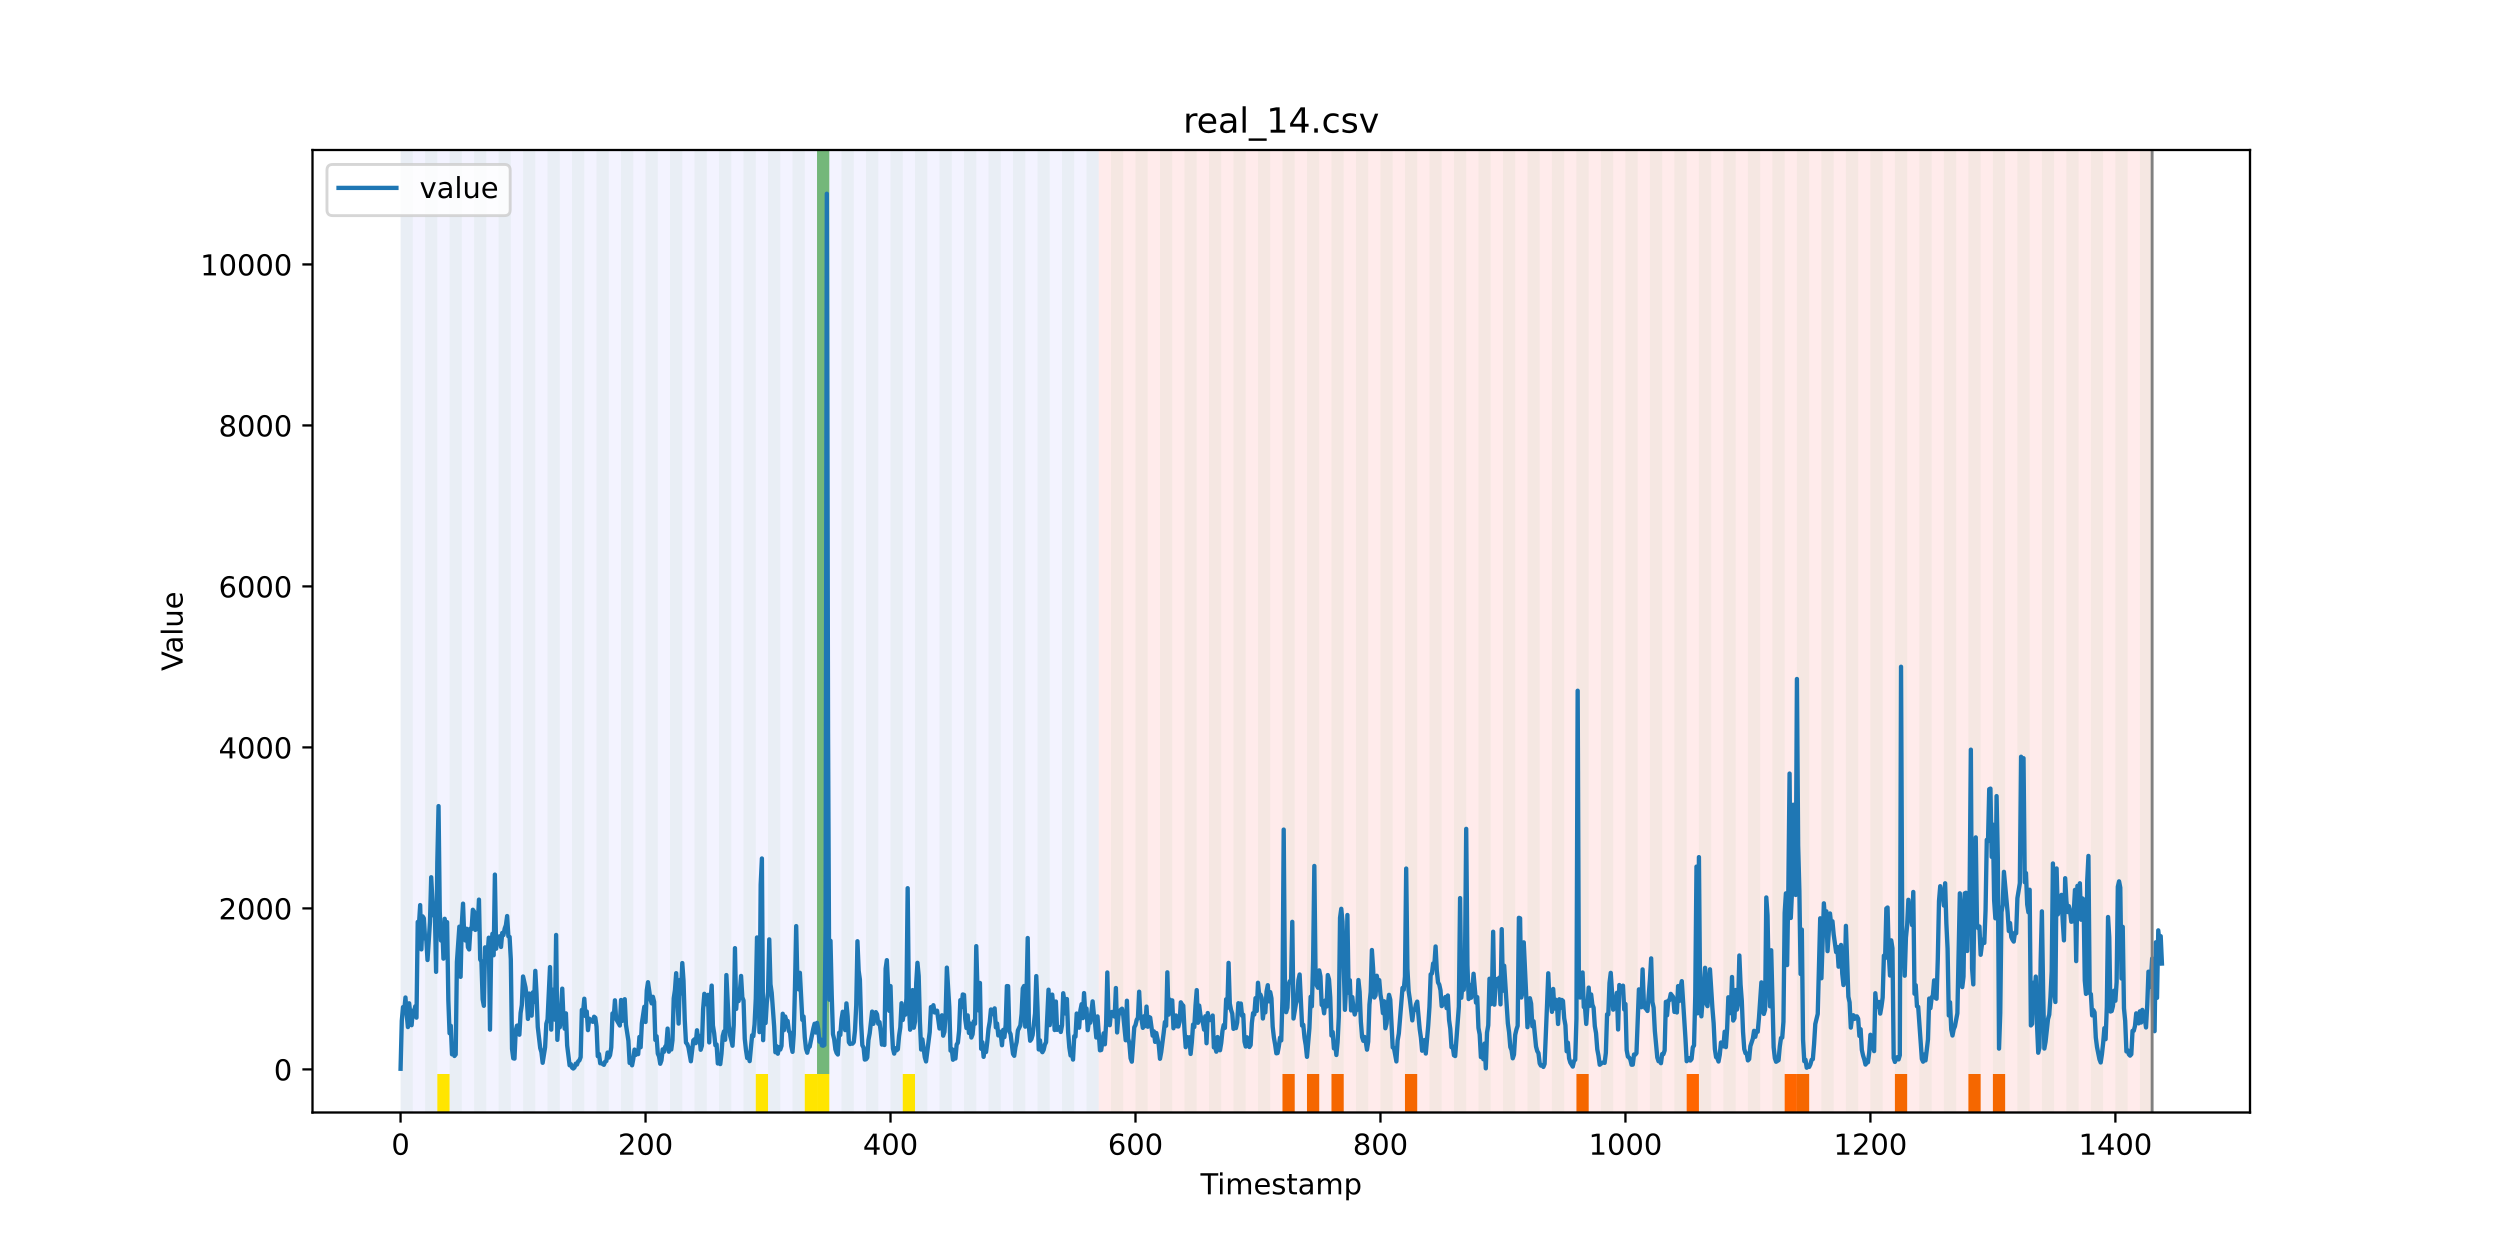 <?xml version="1.0" encoding="utf-8" standalone="no"?>
<!DOCTYPE svg PUBLIC "-//W3C//DTD SVG 1.1//EN"
  "http://www.w3.org/Graphics/SVG/1.1/DTD/svg11.dtd">
<!-- Created with matplotlib (https://matplotlib.org/) -->
<svg height="432pt" version="1.1" viewBox="0 0 864 432" width="864pt" xmlns="http://www.w3.org/2000/svg" xmlns:xlink="http://www.w3.org/1999/xlink">
 <defs>
  <style type="text/css">*{stroke-linecap:butt;stroke-linejoin:round;}</style>
 </defs>
 <g id="figure_1">
  <g id="patch_1">
   <path d="M 0 432 
L 864 432 
L 864 0 
L 0 0 
z
" style="fill:#ffffff;"/>
  </g>
  <g id="axes_1">
   <g id="patch_2">
    <path d="M 108 384.48 
L 777.6 384.48 
L 777.6 51.84 
L 108 51.84 
z
" style="fill:#ffffff;"/>
   </g>
   <g id="patch_3">
    <path clip-path="url(#p6bcf94c0fa)" d="M 138.436 384.48 
L 138.436 51.84 
L 379.726 51.84 
L 379.726 384.48 
z
" style="fill:#0000ff;opacity:0.05;"/>
   </g>
   <g id="patch_4">
    <path clip-path="url(#p6bcf94c0fa)" d="M 379.726 384.48 
L 379.726 51.84 
L 743.777 51.84 
L 743.777 384.48 
z
" style="fill:#ff0000;opacity:0.08;"/>
   </g>
   <g id="patch_5">
    <path clip-path="url(#p6bcf94c0fa)" d="M 138.436 384.48 
L 138.436 51.84 
L 142.67 51.84 
L 142.67 384.48 
z
" style="fill:#008000;opacity:0.04;"/>
   </g>
   <g id="patch_6">
    <path clip-path="url(#p6bcf94c0fa)" d="M 146.903 384.48 
L 146.903 51.84 
L 151.136 51.84 
L 151.136 384.48 
z
" style="fill:#008000;opacity:0.04;"/>
   </g>
   <g id="patch_7">
    <path clip-path="url(#p6bcf94c0fa)" d="M 151.136 384.48 
L 151.136 371.174 
L 155.369 371.174 
L 155.369 384.48 
z
" style="fill:#ffe500;"/>
   </g>
   <g id="patch_8">
    <path clip-path="url(#p6bcf94c0fa)" d="M 155.369 384.48 
L 155.369 51.84 
L 159.602 51.84 
L 159.602 384.48 
z
" style="fill:#008000;opacity:0.04;"/>
   </g>
   <g id="patch_9">
    <path clip-path="url(#p6bcf94c0fa)" d="M 163.835 384.48 
L 163.835 51.84 
L 168.068 51.84 
L 168.068 384.48 
z
" style="fill:#008000;opacity:0.04;"/>
   </g>
   <g id="patch_10">
    <path clip-path="url(#p6bcf94c0fa)" d="M 172.302 384.48 
L 172.302 51.84 
L 176.535 51.84 
L 176.535 384.48 
z
" style="fill:#008000;opacity:0.04;"/>
   </g>
   <g id="patch_11">
    <path clip-path="url(#p6bcf94c0fa)" d="M 180.768 384.48 
L 180.768 51.84 
L 185.001 51.84 
L 185.001 384.48 
z
" style="fill:#008000;opacity:0.04;"/>
   </g>
   <g id="patch_12">
    <path clip-path="url(#p6bcf94c0fa)" d="M 189.234 384.48 
L 189.234 51.84 
L 193.467 51.84 
L 193.467 384.48 
z
" style="fill:#008000;opacity:0.04;"/>
   </g>
   <g id="patch_13">
    <path clip-path="url(#p6bcf94c0fa)" d="M 197.7 384.48 
L 197.7 51.84 
L 201.934 51.84 
L 201.934 384.48 
z
" style="fill:#008000;opacity:0.04;"/>
   </g>
   <g id="patch_14">
    <path clip-path="url(#p6bcf94c0fa)" d="M 443.223 384.48 
L 443.223 371.174 
L 447.456 371.174 
L 447.456 384.48 
z
" style="fill:#ff6600;"/>
   </g>
   <g id="patch_15">
    <path clip-path="url(#p6bcf94c0fa)" d="M 206.167 384.48 
L 206.167 51.84 
L 210.4 51.84 
L 210.4 384.48 
z
" style="fill:#008000;opacity:0.04;"/>
   </g>
   <g id="patch_16">
    <path clip-path="url(#p6bcf94c0fa)" d="M 451.69 384.48 
L 451.69 371.174 
L 455.923 371.174 
L 455.923 384.48 
z
" style="fill:#ff6600;"/>
   </g>
   <g id="patch_17">
    <path clip-path="url(#p6bcf94c0fa)" d="M 214.633 384.48 
L 214.633 51.84 
L 218.866 51.84 
L 218.866 384.48 
z
" style="fill:#008000;opacity:0.04;"/>
   </g>
   <g id="patch_18">
    <path clip-path="url(#p6bcf94c0fa)" d="M 460.156 384.48 
L 460.156 371.174 
L 464.389 371.174 
L 464.389 384.48 
z
" style="fill:#ff6600;"/>
   </g>
   <g id="patch_19">
    <path clip-path="url(#p6bcf94c0fa)" d="M 223.099 384.48 
L 223.099 51.84 
L 227.333 51.84 
L 227.333 384.48 
z
" style="fill:#008000;opacity:0.04;"/>
   </g>
   <g id="patch_20">
    <path clip-path="url(#p6bcf94c0fa)" d="M 231.566 384.48 
L 231.566 51.84 
L 235.799 51.84 
L 235.799 384.48 
z
" style="fill:#008000;opacity:0.04;"/>
   </g>
   <g id="patch_21">
    <path clip-path="url(#p6bcf94c0fa)" d="M 240.032 384.48 
L 240.032 51.84 
L 244.265 51.84 
L 244.265 384.48 
z
" style="fill:#008000;opacity:0.04;"/>
   </g>
   <g id="patch_22">
    <path clip-path="url(#p6bcf94c0fa)" d="M 485.555 384.48 
L 485.555 371.174 
L 489.788 371.174 
L 489.788 384.48 
z
" style="fill:#ff6600;"/>
   </g>
   <g id="patch_23">
    <path clip-path="url(#p6bcf94c0fa)" d="M 248.498 384.48 
L 248.498 51.84 
L 252.731 51.84 
L 252.731 384.48 
z
" style="fill:#008000;opacity:0.04;"/>
   </g>
   <g id="patch_24">
    <path clip-path="url(#p6bcf94c0fa)" d="M 256.965 384.48 
L 256.965 51.84 
L 261.198 51.84 
L 261.198 384.48 
z
" style="fill:#008000;opacity:0.04;"/>
   </g>
   <g id="patch_25">
    <path clip-path="url(#p6bcf94c0fa)" d="M 261.198 384.48 
L 261.198 371.174 
L 265.431 371.174 
L 265.431 384.48 
z
" style="fill:#ffe500;"/>
   </g>
   <g id="patch_26">
    <path clip-path="url(#p6bcf94c0fa)" d="M 265.431 384.48 
L 265.431 51.84 
L 269.664 51.84 
L 269.664 384.48 
z
" style="fill:#008000;opacity:0.04;"/>
   </g>
   <g id="patch_27">
    <path clip-path="url(#p6bcf94c0fa)" d="M 273.897 384.48 
L 273.897 51.84 
L 278.13 51.84 
L 278.13 384.48 
z
" style="fill:#008000;opacity:0.04;"/>
   </g>
   <g id="patch_28">
    <path clip-path="url(#p6bcf94c0fa)" d="M 278.13 384.48 
L 278.13 371.174 
L 282.364 371.174 
L 282.364 384.48 
z
" style="fill:#ffe500;"/>
   </g>
   <g id="patch_29">
    <path clip-path="url(#p6bcf94c0fa)" d="M 282.364 384.48 
L 282.364 51.84 
L 286.597 51.84 
L 286.597 384.48 
z
" style="fill:#008000;opacity:0.04;"/>
   </g>
   <g id="patch_30">
    <path clip-path="url(#p6bcf94c0fa)" d="M 282.364 371.174 
L 282.364 51.84 
L 286.597 51.84 
L 286.597 371.174 
z
" style="fill:#008000;opacity:0.5;"/>
   </g>
   <g id="patch_31">
    <path clip-path="url(#p6bcf94c0fa)" d="M 282.364 384.48 
L 282.364 371.174 
L 286.597 371.174 
L 286.597 384.48 
z
" style="fill:#ffe500;"/>
   </g>
   <g id="patch_32">
    <path clip-path="url(#p6bcf94c0fa)" d="M 290.83 384.48 
L 290.83 51.84 
L 295.063 51.84 
L 295.063 384.48 
z
" style="fill:#008000;opacity:0.04;"/>
   </g>
   <g id="patch_33">
    <path clip-path="url(#p6bcf94c0fa)" d="M 299.296 384.48 
L 299.296 51.84 
L 303.529 51.84 
L 303.529 384.48 
z
" style="fill:#008000;opacity:0.04;"/>
   </g>
   <g id="patch_34">
    <path clip-path="url(#p6bcf94c0fa)" d="M 544.819 384.48 
L 544.819 371.174 
L 549.052 371.174 
L 549.052 384.48 
z
" style="fill:#ff6600;"/>
   </g>
   <g id="patch_35">
    <path clip-path="url(#p6bcf94c0fa)" d="M 307.762 384.48 
L 307.762 51.84 
L 311.996 51.84 
L 311.996 384.48 
z
" style="fill:#008000;opacity:0.04;"/>
   </g>
   <g id="patch_36">
    <path clip-path="url(#p6bcf94c0fa)" d="M 311.996 384.48 
L 311.996 371.174 
L 316.229 371.174 
L 316.229 384.48 
z
" style="fill:#ffe500;"/>
   </g>
   <g id="patch_37">
    <path clip-path="url(#p6bcf94c0fa)" d="M 316.229 384.48 
L 316.229 51.84 
L 320.462 51.84 
L 320.462 384.48 
z
" style="fill:#008000;opacity:0.04;"/>
   </g>
   <g id="patch_38">
    <path clip-path="url(#p6bcf94c0fa)" d="M 324.695 384.48 
L 324.695 51.84 
L 328.928 51.84 
L 328.928 384.48 
z
" style="fill:#008000;opacity:0.04;"/>
   </g>
   <g id="patch_39">
    <path clip-path="url(#p6bcf94c0fa)" d="M 333.161 384.48 
L 333.161 51.84 
L 337.395 51.84 
L 337.395 384.48 
z
" style="fill:#008000;opacity:0.04;"/>
   </g>
   <g id="patch_40">
    <path clip-path="url(#p6bcf94c0fa)" d="M 341.628 384.48 
L 341.628 51.84 
L 345.861 51.84 
L 345.861 384.48 
z
" style="fill:#008000;opacity:0.04;"/>
   </g>
   <g id="patch_41">
    <path clip-path="url(#p6bcf94c0fa)" d="M 582.917 384.48 
L 582.917 371.174 
L 587.15 371.174 
L 587.15 384.48 
z
" style="fill:#ff6600;"/>
   </g>
   <g id="patch_42">
    <path clip-path="url(#p6bcf94c0fa)" d="M 350.094 384.48 
L 350.094 51.84 
L 354.327 51.84 
L 354.327 384.48 
z
" style="fill:#008000;opacity:0.04;"/>
   </g>
   <g id="patch_43">
    <path clip-path="url(#p6bcf94c0fa)" d="M 358.56 384.48 
L 358.56 51.84 
L 362.793 51.84 
L 362.793 384.48 
z
" style="fill:#008000;opacity:0.04;"/>
   </g>
   <g id="patch_44">
    <path clip-path="url(#p6bcf94c0fa)" d="M 367.027 384.48 
L 367.027 51.84 
L 371.26 51.84 
L 371.26 384.48 
z
" style="fill:#008000;opacity:0.04;"/>
   </g>
   <g id="patch_45">
    <path clip-path="url(#p6bcf94c0fa)" d="M 375.493 384.48 
L 375.493 51.84 
L 379.726 51.84 
L 379.726 384.48 
z
" style="fill:#008000;opacity:0.04;"/>
   </g>
   <g id="patch_46">
    <path clip-path="url(#p6bcf94c0fa)" d="M 616.783 384.48 
L 616.783 371.174 
L 621.016 371.174 
L 621.016 384.48 
z
" style="fill:#ff6600;"/>
   </g>
   <g id="patch_47">
    <path clip-path="url(#p6bcf94c0fa)" d="M 621.016 384.48 
L 621.016 371.174 
L 625.249 371.174 
L 625.249 384.48 
z
" style="fill:#ff6600;"/>
   </g>
   <g id="patch_48">
    <path clip-path="url(#p6bcf94c0fa)" d="M 383.959 384.48 
L 383.959 51.84 
L 388.192 51.84 
L 388.192 384.48 
z
" style="fill:#008000;opacity:0.04;"/>
   </g>
   <g id="patch_49">
    <path clip-path="url(#p6bcf94c0fa)" d="M 392.425 384.48 
L 392.425 51.84 
L 396.659 51.84 
L 396.659 384.48 
z
" style="fill:#008000;opacity:0.04;"/>
   </g>
   <g id="patch_50">
    <path clip-path="url(#p6bcf94c0fa)" d="M 400.892 384.48 
L 400.892 51.84 
L 405.125 51.84 
L 405.125 384.48 
z
" style="fill:#008000;opacity:0.04;"/>
   </g>
   <g id="patch_51">
    <path clip-path="url(#p6bcf94c0fa)" d="M 409.358 384.48 
L 409.358 51.84 
L 413.591 51.84 
L 413.591 384.48 
z
" style="fill:#008000;opacity:0.04;"/>
   </g>
   <g id="patch_52">
    <path clip-path="url(#p6bcf94c0fa)" d="M 654.881 384.48 
L 654.881 371.174 
L 659.114 371.174 
L 659.114 384.48 
z
" style="fill:#ff6600;"/>
   </g>
   <g id="patch_53">
    <path clip-path="url(#p6bcf94c0fa)" d="M 417.824 384.48 
L 417.824 51.84 
L 422.058 51.84 
L 422.058 384.48 
z
" style="fill:#008000;opacity:0.04;"/>
   </g>
   <g id="patch_54">
    <path clip-path="url(#p6bcf94c0fa)" d="M 426.291 384.48 
L 426.291 51.84 
L 430.524 51.84 
L 430.524 384.48 
z
" style="fill:#008000;opacity:0.04;"/>
   </g>
   <g id="patch_55">
    <path clip-path="url(#p6bcf94c0fa)" d="M 434.757 384.48 
L 434.757 51.84 
L 438.99 51.84 
L 438.99 384.48 
z
" style="fill:#008000;opacity:0.04;"/>
   </g>
   <g id="patch_56">
    <path clip-path="url(#p6bcf94c0fa)" d="M 680.28 384.48 
L 680.28 371.174 
L 684.513 371.174 
L 684.513 384.48 
z
" style="fill:#ff6600;"/>
   </g>
   <g id="patch_57">
    <path clip-path="url(#p6bcf94c0fa)" d="M 443.223 384.48 
L 443.223 51.84 
L 447.456 51.84 
L 447.456 384.48 
z
" style="fill:#008000;opacity:0.04;"/>
   </g>
   <g id="patch_58">
    <path clip-path="url(#p6bcf94c0fa)" d="M 688.746 384.48 
L 688.746 371.174 
L 692.979 371.174 
L 692.979 384.48 
z
" style="fill:#ff6600;"/>
   </g>
   <g id="patch_59">
    <path clip-path="url(#p6bcf94c0fa)" d="M 451.69 384.48 
L 451.69 51.84 
L 455.923 51.84 
L 455.923 384.48 
z
" style="fill:#008000;opacity:0.04;"/>
   </g>
   <g id="patch_60">
    <path clip-path="url(#p6bcf94c0fa)" d="M 460.156 384.48 
L 460.156 51.84 
L 464.389 51.84 
L 464.389 384.48 
z
" style="fill:#008000;opacity:0.04;"/>
   </g>
   <g id="patch_61">
    <path clip-path="url(#p6bcf94c0fa)" d="M 468.622 384.48 
L 468.622 51.84 
L 472.855 51.84 
L 472.855 384.48 
z
" style="fill:#008000;opacity:0.04;"/>
   </g>
   <g id="patch_62">
    <path clip-path="url(#p6bcf94c0fa)" d="M 477.089 384.48 
L 477.089 51.84 
L 481.322 51.84 
L 481.322 384.48 
z
" style="fill:#008000;opacity:0.04;"/>
   </g>
   <g id="patch_63">
    <path clip-path="url(#p6bcf94c0fa)" d="M 485.555 384.48 
L 485.555 51.84 
L 489.788 51.84 
L 489.788 384.48 
z
" style="fill:#008000;opacity:0.04;"/>
   </g>
   <g id="patch_64">
    <path clip-path="url(#p6bcf94c0fa)" d="M 494.021 384.48 
L 494.021 51.84 
L 498.254 51.84 
L 498.254 384.48 
z
" style="fill:#008000;opacity:0.04;"/>
   </g>
   <g id="patch_65">
    <path clip-path="url(#p6bcf94c0fa)" d="M 502.487 384.48 
L 502.487 51.84 
L 506.721 51.84 
L 506.721 384.48 
z
" style="fill:#008000;opacity:0.04;"/>
   </g>
   <g id="patch_66">
    <path clip-path="url(#p6bcf94c0fa)" d="M 510.954 384.48 
L 510.954 51.84 
L 515.187 51.84 
L 515.187 384.48 
z
" style="fill:#008000;opacity:0.04;"/>
   </g>
   <g id="patch_67">
    <path clip-path="url(#p6bcf94c0fa)" d="M 519.42 384.48 
L 519.42 51.84 
L 523.653 51.84 
L 523.653 384.48 
z
" style="fill:#008000;opacity:0.04;"/>
   </g>
   <g id="patch_68">
    <path clip-path="url(#p6bcf94c0fa)" d="M 527.886 384.48 
L 527.886 51.84 
L 532.12 51.84 
L 532.12 384.48 
z
" style="fill:#008000;opacity:0.04;"/>
   </g>
   <g id="patch_69">
    <path clip-path="url(#p6bcf94c0fa)" d="M 536.353 384.48 
L 536.353 51.84 
L 540.586 51.84 
L 540.586 384.48 
z
" style="fill:#008000;opacity:0.04;"/>
   </g>
   <g id="patch_70">
    <path clip-path="url(#p6bcf94c0fa)" d="M 544.819 384.48 
L 544.819 51.84 
L 549.052 51.84 
L 549.052 384.48 
z
" style="fill:#008000;opacity:0.04;"/>
   </g>
   <g id="patch_71">
    <path clip-path="url(#p6bcf94c0fa)" d="M 553.285 384.48 
L 553.285 51.84 
L 557.518 51.84 
L 557.518 384.48 
z
" style="fill:#008000;opacity:0.04;"/>
   </g>
   <g id="patch_72">
    <path clip-path="url(#p6bcf94c0fa)" d="M 561.752 384.48 
L 561.752 51.84 
L 565.985 51.84 
L 565.985 384.48 
z
" style="fill:#008000;opacity:0.04;"/>
   </g>
   <g id="patch_73">
    <path clip-path="url(#p6bcf94c0fa)" d="M 570.218 384.48 
L 570.218 51.84 
L 574.451 51.84 
L 574.451 384.48 
z
" style="fill:#008000;opacity:0.04;"/>
   </g>
   <g id="patch_74">
    <path clip-path="url(#p6bcf94c0fa)" d="M 578.684 384.48 
L 578.684 51.84 
L 582.917 51.84 
L 582.917 384.48 
z
" style="fill:#008000;opacity:0.04;"/>
   </g>
   <g id="patch_75">
    <path clip-path="url(#p6bcf94c0fa)" d="M 587.15 384.48 
L 587.15 51.84 
L 591.384 51.84 
L 591.384 384.48 
z
" style="fill:#008000;opacity:0.04;"/>
   </g>
   <g id="patch_76">
    <path clip-path="url(#p6bcf94c0fa)" d="M 595.617 384.48 
L 595.617 51.84 
L 599.85 51.84 
L 599.85 384.48 
z
" style="fill:#008000;opacity:0.04;"/>
   </g>
   <g id="patch_77">
    <path clip-path="url(#p6bcf94c0fa)" d="M 604.083 384.48 
L 604.083 51.84 
L 608.316 51.84 
L 608.316 384.48 
z
" style="fill:#008000;opacity:0.04;"/>
   </g>
   <g id="patch_78">
    <path clip-path="url(#p6bcf94c0fa)" d="M 612.549 384.48 
L 612.549 51.84 
L 616.783 51.84 
L 616.783 384.48 
z
" style="fill:#008000;opacity:0.04;"/>
   </g>
   <g id="patch_79">
    <path clip-path="url(#p6bcf94c0fa)" d="M 621.016 384.48 
L 621.016 51.84 
L 625.249 51.84 
L 625.249 384.48 
z
" style="fill:#008000;opacity:0.04;"/>
   </g>
   <g id="patch_80">
    <path clip-path="url(#p6bcf94c0fa)" d="M 629.482 384.48 
L 629.482 51.84 
L 633.715 51.84 
L 633.715 384.48 
z
" style="fill:#008000;opacity:0.04;"/>
   </g>
   <g id="patch_81">
    <path clip-path="url(#p6bcf94c0fa)" d="M 637.948 384.48 
L 637.948 51.84 
L 642.181 51.84 
L 642.181 384.48 
z
" style="fill:#008000;opacity:0.04;"/>
   </g>
   <g id="patch_82">
    <path clip-path="url(#p6bcf94c0fa)" d="M 646.415 384.48 
L 646.415 51.84 
L 650.648 51.84 
L 650.648 384.48 
z
" style="fill:#008000;opacity:0.04;"/>
   </g>
   <g id="patch_83">
    <path clip-path="url(#p6bcf94c0fa)" d="M 654.881 384.48 
L 654.881 51.84 
L 659.114 51.84 
L 659.114 384.48 
z
" style="fill:#008000;opacity:0.04;"/>
   </g>
   <g id="patch_84">
    <path clip-path="url(#p6bcf94c0fa)" d="M 663.347 384.48 
L 663.347 51.84 
L 667.58 51.84 
L 667.58 384.48 
z
" style="fill:#008000;opacity:0.04;"/>
   </g>
   <g id="patch_85">
    <path clip-path="url(#p6bcf94c0fa)" d="M 671.814 384.48 
L 671.814 51.84 
L 676.047 51.84 
L 676.047 384.48 
z
" style="fill:#008000;opacity:0.04;"/>
   </g>
   <g id="patch_86">
    <path clip-path="url(#p6bcf94c0fa)" d="M 680.28 384.48 
L 680.28 51.84 
L 684.513 51.84 
L 684.513 384.48 
z
" style="fill:#008000;opacity:0.04;"/>
   </g>
   <g id="patch_87">
    <path clip-path="url(#p6bcf94c0fa)" d="M 688.746 384.48 
L 688.746 51.84 
L 692.979 51.84 
L 692.979 384.48 
z
" style="fill:#008000;opacity:0.04;"/>
   </g>
   <g id="patch_88">
    <path clip-path="url(#p6bcf94c0fa)" d="M 697.212 384.48 
L 697.212 51.84 
L 701.446 51.84 
L 701.446 384.48 
z
" style="fill:#008000;opacity:0.04;"/>
   </g>
   <g id="patch_89">
    <path clip-path="url(#p6bcf94c0fa)" d="M 705.679 384.48 
L 705.679 51.84 
L 709.912 51.84 
L 709.912 384.48 
z
" style="fill:#008000;opacity:0.04;"/>
   </g>
   <g id="patch_90">
    <path clip-path="url(#p6bcf94c0fa)" d="M 714.145 384.48 
L 714.145 51.84 
L 718.378 51.84 
L 718.378 384.48 
z
" style="fill:#008000;opacity:0.04;"/>
   </g>
   <g id="patch_91">
    <path clip-path="url(#p6bcf94c0fa)" d="M 722.611 384.48 
L 722.611 51.84 
L 726.845 51.84 
L 726.845 384.48 
z
" style="fill:#008000;opacity:0.04;"/>
   </g>
   <g id="patch_92">
    <path clip-path="url(#p6bcf94c0fa)" d="M 731.078 384.48 
L 731.078 51.84 
L 735.311 51.84 
L 735.311 384.48 
z
" style="fill:#008000;opacity:0.04;"/>
   </g>
   <g id="patch_93">
    <path clip-path="url(#p6bcf94c0fa)" d="M 739.544 384.48 
L 739.544 51.84 
L 743.777 51.84 
L 743.777 384.48 
z
" style="fill:#008000;opacity:0.04;"/>
   </g>
   <g id="matplotlib.axis_1">
    <g id="xtick_1">
     <g id="line2d_1">
      <defs>
       <path d="M 0 0 
L 0 3.5 
" id="mc51f8d147b" style="stroke:#000000;stroke-width:0.8;"/>
      </defs>
      <g>
       <use style="stroke:#000000;stroke-width:0.8;" x="138.436" xlink:href="#mc51f8d147b" y="384.48"/>
      </g>
     </g>
     <g id="text_1">
      <!-- 0 -->
      <g transform="translate(135.255 399.078)scale(0.1 -0.1)">
       <defs>
        <path d="M 31.781 66.406 
Q 24.172 66.406 20.328 58.906 
Q 16.5 51.422 16.5 36.375 
Q 16.5 21.391 20.328 13.891 
Q 24.172 6.391 31.781 6.391 
Q 39.453 6.391 43.281 13.891 
Q 47.125 21.391 47.125 36.375 
Q 47.125 51.422 43.281 58.906 
Q 39.453 66.406 31.781 66.406 
z
M 31.781 74.219 
Q 44.047 74.219 50.516 64.516 
Q 56.984 54.828 56.984 36.375 
Q 56.984 17.969 50.516 8.266 
Q 44.047 -1.422 31.781 -1.422 
Q 19.531 -1.422 13.062 8.266 
Q 6.594 17.969 6.594 36.375 
Q 6.594 54.828 13.062 64.516 
Q 19.531 74.219 31.781 74.219 
z
" id="DejaVuSans-48"/>
       </defs>
       <use xlink:href="#DejaVuSans-48"/>
      </g>
     </g>
    </g>
    <g id="xtick_2">
     <g id="line2d_2">
      <g>
       <use style="stroke:#000000;stroke-width:0.8;" x="223.099" xlink:href="#mc51f8d147b" y="384.48"/>
      </g>
     </g>
     <g id="text_2">
      <!-- 200 -->
      <g transform="translate(213.556 399.078)scale(0.1 -0.1)">
       <defs>
        <path d="M 19.188 8.297 
L 53.609 8.297 
L 53.609 0 
L 7.328 0 
L 7.328 8.297 
Q 12.938 14.109 22.625 23.891 
Q 32.328 33.688 34.812 36.531 
Q 39.547 41.844 41.422 45.531 
Q 43.312 49.219 43.312 52.781 
Q 43.312 58.594 39.234 62.25 
Q 35.156 65.922 28.609 65.922 
Q 23.969 65.922 18.812 64.312 
Q 13.672 62.703 7.812 59.422 
L 7.812 69.391 
Q 13.766 71.781 18.938 73 
Q 24.125 74.219 28.422 74.219 
Q 39.75 74.219 46.484 68.547 
Q 53.219 62.891 53.219 53.422 
Q 53.219 48.922 51.531 44.891 
Q 49.859 40.875 45.406 35.406 
Q 44.188 33.984 37.641 27.219 
Q 31.109 20.453 19.188 8.297 
z
" id="DejaVuSans-50"/>
       </defs>
       <use xlink:href="#DejaVuSans-50"/>
       <use x="63.623" xlink:href="#DejaVuSans-48"/>
       <use x="127.246" xlink:href="#DejaVuSans-48"/>
      </g>
     </g>
    </g>
    <g id="xtick_3">
     <g id="line2d_3">
      <g>
       <use style="stroke:#000000;stroke-width:0.8;" x="307.762" xlink:href="#mc51f8d147b" y="384.48"/>
      </g>
     </g>
     <g id="text_3">
      <!-- 400 -->
      <g transform="translate(298.219 399.078)scale(0.1 -0.1)">
       <defs>
        <path d="M 37.797 64.312 
L 12.891 25.391 
L 37.797 25.391 
z
M 35.203 72.906 
L 47.609 72.906 
L 47.609 25.391 
L 58.016 25.391 
L 58.016 17.188 
L 47.609 17.188 
L 47.609 0 
L 37.797 0 
L 37.797 17.188 
L 4.891 17.188 
L 4.891 26.703 
z
" id="DejaVuSans-52"/>
       </defs>
       <use xlink:href="#DejaVuSans-52"/>
       <use x="63.623" xlink:href="#DejaVuSans-48"/>
       <use x="127.246" xlink:href="#DejaVuSans-48"/>
      </g>
     </g>
    </g>
    <g id="xtick_4">
     <g id="line2d_4">
      <g>
       <use style="stroke:#000000;stroke-width:0.8;" x="392.425" xlink:href="#mc51f8d147b" y="384.48"/>
      </g>
     </g>
     <g id="text_4">
      <!-- 600 -->
      <g transform="translate(382.882 399.078)scale(0.1 -0.1)">
       <defs>
        <path d="M 33.016 40.375 
Q 26.375 40.375 22.484 35.828 
Q 18.609 31.297 18.609 23.391 
Q 18.609 15.531 22.484 10.953 
Q 26.375 6.391 33.016 6.391 
Q 39.656 6.391 43.531 10.953 
Q 47.406 15.531 47.406 23.391 
Q 47.406 31.297 43.531 35.828 
Q 39.656 40.375 33.016 40.375 
z
M 52.594 71.297 
L 52.594 62.312 
Q 48.875 64.062 45.094 64.984 
Q 41.312 65.922 37.594 65.922 
Q 27.828 65.922 22.672 59.328 
Q 17.531 52.734 16.797 39.406 
Q 19.672 43.656 24.016 45.922 
Q 28.375 48.188 33.594 48.188 
Q 44.578 48.188 50.953 41.516 
Q 57.328 34.859 57.328 23.391 
Q 57.328 12.156 50.688 5.359 
Q 44.047 -1.422 33.016 -1.422 
Q 20.359 -1.422 13.672 8.266 
Q 6.984 17.969 6.984 36.375 
Q 6.984 53.656 15.188 63.938 
Q 23.391 74.219 37.203 74.219 
Q 40.922 74.219 44.703 73.484 
Q 48.484 72.75 52.594 71.297 
z
" id="DejaVuSans-54"/>
       </defs>
       <use xlink:href="#DejaVuSans-54"/>
       <use x="63.623" xlink:href="#DejaVuSans-48"/>
       <use x="127.246" xlink:href="#DejaVuSans-48"/>
      </g>
     </g>
    </g>
    <g id="xtick_5">
     <g id="line2d_5">
      <g>
       <use style="stroke:#000000;stroke-width:0.8;" x="477.089" xlink:href="#mc51f8d147b" y="384.48"/>
      </g>
     </g>
     <g id="text_5">
      <!-- 800 -->
      <g transform="translate(467.545 399.078)scale(0.1 -0.1)">
       <defs>
        <path d="M 31.781 34.625 
Q 24.75 34.625 20.719 30.859 
Q 16.703 27.094 16.703 20.516 
Q 16.703 13.922 20.719 10.156 
Q 24.75 6.391 31.781 6.391 
Q 38.812 6.391 42.859 10.172 
Q 46.922 13.969 46.922 20.516 
Q 46.922 27.094 42.891 30.859 
Q 38.875 34.625 31.781 34.625 
z
M 21.922 38.812 
Q 15.578 40.375 12.031 44.719 
Q 8.5 49.078 8.5 55.328 
Q 8.5 64.062 14.719 69.141 
Q 20.953 74.219 31.781 74.219 
Q 42.672 74.219 48.875 69.141 
Q 55.078 64.062 55.078 55.328 
Q 55.078 49.078 51.531 44.719 
Q 48 40.375 41.703 38.812 
Q 48.828 37.156 52.797 32.312 
Q 56.781 27.484 56.781 20.516 
Q 56.781 9.906 50.312 4.234 
Q 43.844 -1.422 31.781 -1.422 
Q 19.734 -1.422 13.25 4.234 
Q 6.781 9.906 6.781 20.516 
Q 6.781 27.484 10.781 32.312 
Q 14.797 37.156 21.922 38.812 
z
M 18.312 54.391 
Q 18.312 48.734 21.844 45.562 
Q 25.391 42.391 31.781 42.391 
Q 38.141 42.391 41.719 45.562 
Q 45.312 48.734 45.312 54.391 
Q 45.312 60.062 41.719 63.234 
Q 38.141 66.406 31.781 66.406 
Q 25.391 66.406 21.844 63.234 
Q 18.312 60.062 18.312 54.391 
z
" id="DejaVuSans-56"/>
       </defs>
       <use xlink:href="#DejaVuSans-56"/>
       <use x="63.623" xlink:href="#DejaVuSans-48"/>
       <use x="127.246" xlink:href="#DejaVuSans-48"/>
      </g>
     </g>
    </g>
    <g id="xtick_6">
     <g id="line2d_6">
      <g>
       <use style="stroke:#000000;stroke-width:0.8;" x="561.752" xlink:href="#mc51f8d147b" y="384.48"/>
      </g>
     </g>
     <g id="text_6">
      <!-- 1000 -->
      <g transform="translate(549.027 399.078)scale(0.1 -0.1)">
       <defs>
        <path d="M 12.406 8.297 
L 28.516 8.297 
L 28.516 63.922 
L 10.984 60.406 
L 10.984 69.391 
L 28.422 72.906 
L 38.281 72.906 
L 38.281 8.297 
L 54.391 8.297 
L 54.391 0 
L 12.406 0 
z
" id="DejaVuSans-49"/>
       </defs>
       <use xlink:href="#DejaVuSans-49"/>
       <use x="63.623" xlink:href="#DejaVuSans-48"/>
       <use x="127.246" xlink:href="#DejaVuSans-48"/>
       <use x="190.869" xlink:href="#DejaVuSans-48"/>
      </g>
     </g>
    </g>
    <g id="xtick_7">
     <g id="line2d_7">
      <g>
       <use style="stroke:#000000;stroke-width:0.8;" x="646.415" xlink:href="#mc51f8d147b" y="384.48"/>
      </g>
     </g>
     <g id="text_7">
      <!-- 1200 -->
      <g transform="translate(633.69 399.078)scale(0.1 -0.1)">
       <use xlink:href="#DejaVuSans-49"/>
       <use x="63.623" xlink:href="#DejaVuSans-50"/>
       <use x="127.246" xlink:href="#DejaVuSans-48"/>
       <use x="190.869" xlink:href="#DejaVuSans-48"/>
      </g>
     </g>
    </g>
    <g id="xtick_8">
     <g id="line2d_8">
      <g>
       <use style="stroke:#000000;stroke-width:0.8;" x="731.078" xlink:href="#mc51f8d147b" y="384.48"/>
      </g>
     </g>
     <g id="text_8">
      <!-- 1400 -->
      <g transform="translate(718.353 399.078)scale(0.1 -0.1)">
       <use xlink:href="#DejaVuSans-49"/>
       <use x="63.623" xlink:href="#DejaVuSans-52"/>
       <use x="127.246" xlink:href="#DejaVuSans-48"/>
       <use x="190.869" xlink:href="#DejaVuSans-48"/>
      </g>
     </g>
    </g>
    <g id="text_9">
     <!-- Timestamp -->
     <g transform="translate(414.893 412.757)scale(0.1 -0.1)">
      <defs>
       <path d="M -0.297 72.906 
L 61.375 72.906 
L 61.375 64.594 
L 35.5 64.594 
L 35.5 0 
L 25.594 0 
L 25.594 64.594 
L -0.297 64.594 
z
" id="DejaVuSans-84"/>
       <path d="M 9.422 54.688 
L 18.406 54.688 
L 18.406 0 
L 9.422 0 
z
M 9.422 75.984 
L 18.406 75.984 
L 18.406 64.594 
L 9.422 64.594 
z
" id="DejaVuSans-105"/>
       <path d="M 52 44.188 
Q 55.375 50.25 60.062 53.125 
Q 64.75 56 71.094 56 
Q 79.641 56 84.281 50.016 
Q 88.922 44.047 88.922 33.016 
L 88.922 0 
L 79.891 0 
L 79.891 32.719 
Q 79.891 40.578 77.094 44.375 
Q 74.312 48.188 68.609 48.188 
Q 61.625 48.188 57.562 43.547 
Q 53.516 38.922 53.516 30.906 
L 53.516 0 
L 44.484 0 
L 44.484 32.719 
Q 44.484 40.625 41.703 44.406 
Q 38.922 48.188 33.109 48.188 
Q 26.219 48.188 22.156 43.531 
Q 18.109 38.875 18.109 30.906 
L 18.109 0 
L 9.078 0 
L 9.078 54.688 
L 18.109 54.688 
L 18.109 46.188 
Q 21.188 51.219 25.484 53.609 
Q 29.781 56 35.688 56 
Q 41.656 56 45.828 52.969 
Q 50 49.953 52 44.188 
z
" id="DejaVuSans-109"/>
       <path d="M 56.203 29.594 
L 56.203 25.203 
L 14.891 25.203 
Q 15.484 15.922 20.484 11.062 
Q 25.484 6.203 34.422 6.203 
Q 39.594 6.203 44.453 7.469 
Q 49.312 8.734 54.109 11.281 
L 54.109 2.781 
Q 49.266 0.734 44.188 -0.344 
Q 39.109 -1.422 33.891 -1.422 
Q 20.797 -1.422 13.156 6.188 
Q 5.516 13.812 5.516 26.812 
Q 5.516 40.234 12.766 48.109 
Q 20.016 56 32.328 56 
Q 43.359 56 49.781 48.891 
Q 56.203 41.797 56.203 29.594 
z
M 47.219 32.234 
Q 47.125 39.594 43.094 43.984 
Q 39.062 48.391 32.422 48.391 
Q 24.906 48.391 20.391 44.141 
Q 15.875 39.891 15.188 32.172 
z
" id="DejaVuSans-101"/>
       <path d="M 44.281 53.078 
L 44.281 44.578 
Q 40.484 46.531 36.375 47.5 
Q 32.281 48.484 27.875 48.484 
Q 21.188 48.484 17.844 46.438 
Q 14.5 44.391 14.5 40.281 
Q 14.5 37.156 16.891 35.375 
Q 19.281 33.594 26.516 31.984 
L 29.594 31.297 
Q 39.156 29.25 43.188 25.516 
Q 47.219 21.781 47.219 15.094 
Q 47.219 7.469 41.188 3.016 
Q 35.156 -1.422 24.609 -1.422 
Q 20.219 -1.422 15.453 -0.562 
Q 10.688 0.297 5.422 2 
L 5.422 11.281 
Q 10.406 8.688 15.234 7.391 
Q 20.062 6.109 24.812 6.109 
Q 31.156 6.109 34.562 8.281 
Q 37.984 10.453 37.984 14.406 
Q 37.984 18.062 35.516 20.016 
Q 33.062 21.969 24.703 23.781 
L 21.578 24.516 
Q 13.234 26.266 9.516 29.906 
Q 5.812 33.547 5.812 39.891 
Q 5.812 47.609 11.281 51.797 
Q 16.75 56 26.812 56 
Q 31.781 56 36.172 55.266 
Q 40.578 54.547 44.281 53.078 
z
" id="DejaVuSans-115"/>
       <path d="M 18.312 70.219 
L 18.312 54.688 
L 36.812 54.688 
L 36.812 47.703 
L 18.312 47.703 
L 18.312 18.016 
Q 18.312 11.328 20.141 9.422 
Q 21.969 7.516 27.594 7.516 
L 36.812 7.516 
L 36.812 0 
L 27.594 0 
Q 17.188 0 13.234 3.875 
Q 9.281 7.766 9.281 18.016 
L 9.281 47.703 
L 2.688 47.703 
L 2.688 54.688 
L 9.281 54.688 
L 9.281 70.219 
z
" id="DejaVuSans-116"/>
       <path d="M 34.281 27.484 
Q 23.391 27.484 19.188 25 
Q 14.984 22.516 14.984 16.5 
Q 14.984 11.719 18.141 8.906 
Q 21.297 6.109 26.703 6.109 
Q 34.188 6.109 38.703 11.406 
Q 43.219 16.703 43.219 25.484 
L 43.219 27.484 
z
M 52.203 31.203 
L 52.203 0 
L 43.219 0 
L 43.219 8.297 
Q 40.141 3.328 35.547 0.953 
Q 30.953 -1.422 24.312 -1.422 
Q 15.922 -1.422 10.953 3.297 
Q 6 8.016 6 15.922 
Q 6 25.141 12.172 29.828 
Q 18.359 34.516 30.609 34.516 
L 43.219 34.516 
L 43.219 35.406 
Q 43.219 41.609 39.141 45 
Q 35.062 48.391 27.688 48.391 
Q 23 48.391 18.547 47.266 
Q 14.109 46.141 10.016 43.891 
L 10.016 52.203 
Q 14.938 54.109 19.578 55.047 
Q 24.219 56 28.609 56 
Q 40.484 56 46.344 49.844 
Q 52.203 43.703 52.203 31.203 
z
" id="DejaVuSans-97"/>
       <path d="M 18.109 8.203 
L 18.109 -20.797 
L 9.078 -20.797 
L 9.078 54.688 
L 18.109 54.688 
L 18.109 46.391 
Q 20.953 51.266 25.266 53.625 
Q 29.594 56 35.594 56 
Q 45.562 56 51.781 48.094 
Q 58.016 40.188 58.016 27.297 
Q 58.016 14.406 51.781 6.484 
Q 45.562 -1.422 35.594 -1.422 
Q 29.594 -1.422 25.266 0.953 
Q 20.953 3.328 18.109 8.203 
z
M 48.688 27.297 
Q 48.688 37.203 44.609 42.844 
Q 40.531 48.484 33.406 48.484 
Q 26.266 48.484 22.188 42.844 
Q 18.109 37.203 18.109 27.297 
Q 18.109 17.391 22.188 11.75 
Q 26.266 6.109 33.406 6.109 
Q 40.531 6.109 44.609 11.75 
Q 48.688 17.391 48.688 27.297 
z
" id="DejaVuSans-112"/>
      </defs>
      <use xlink:href="#DejaVuSans-84"/>
      <use x="57.959" xlink:href="#DejaVuSans-105"/>
      <use x="85.742" xlink:href="#DejaVuSans-109"/>
      <use x="183.154" xlink:href="#DejaVuSans-101"/>
      <use x="244.678" xlink:href="#DejaVuSans-115"/>
      <use x="296.777" xlink:href="#DejaVuSans-116"/>
      <use x="335.986" xlink:href="#DejaVuSans-97"/>
      <use x="397.266" xlink:href="#DejaVuSans-109"/>
      <use x="494.678" xlink:href="#DejaVuSans-112"/>
     </g>
    </g>
   </g>
   <g id="matplotlib.axis_2">
    <g id="ytick_1">
     <g id="line2d_9">
      <defs>
       <path d="M 0 0 
L -3.5 0 
" id="m6e7869cb39" style="stroke:#000000;stroke-width:0.8;"/>
      </defs>
      <g>
       <use style="stroke:#000000;stroke-width:0.8;" x="108" xlink:href="#m6e7869cb39" y="369.583"/>
      </g>
     </g>
     <g id="text_10">
      <!-- 0 -->
      <g transform="translate(94.638 373.382)scale(0.1 -0.1)">
       <use xlink:href="#DejaVuSans-48"/>
      </g>
     </g>
    </g>
    <g id="ytick_2">
     <g id="line2d_10">
      <g>
       <use style="stroke:#000000;stroke-width:0.8;" x="108" xlink:href="#m6e7869cb39" y="313.943"/>
      </g>
     </g>
     <g id="text_11">
      <!-- 2000 -->
      <g transform="translate(75.55 317.742)scale(0.1 -0.1)">
       <use xlink:href="#DejaVuSans-50"/>
       <use x="63.623" xlink:href="#DejaVuSans-48"/>
       <use x="127.246" xlink:href="#DejaVuSans-48"/>
       <use x="190.869" xlink:href="#DejaVuSans-48"/>
      </g>
     </g>
    </g>
    <g id="ytick_3">
     <g id="line2d_11">
      <g>
       <use style="stroke:#000000;stroke-width:0.8;" x="108" xlink:href="#m6e7869cb39" y="258.304"/>
      </g>
     </g>
     <g id="text_12">
      <!-- 4000 -->
      <g transform="translate(75.55 262.103)scale(0.1 -0.1)">
       <use xlink:href="#DejaVuSans-52"/>
       <use x="63.623" xlink:href="#DejaVuSans-48"/>
       <use x="127.246" xlink:href="#DejaVuSans-48"/>
       <use x="190.869" xlink:href="#DejaVuSans-48"/>
      </g>
     </g>
    </g>
    <g id="ytick_4">
     <g id="line2d_12">
      <g>
       <use style="stroke:#000000;stroke-width:0.8;" x="108" xlink:href="#m6e7869cb39" y="202.664"/>
      </g>
     </g>
     <g id="text_13">
      <!-- 6000 -->
      <g transform="translate(75.55 206.464)scale(0.1 -0.1)">
       <use xlink:href="#DejaVuSans-54"/>
       <use x="63.623" xlink:href="#DejaVuSans-48"/>
       <use x="127.246" xlink:href="#DejaVuSans-48"/>
       <use x="190.869" xlink:href="#DejaVuSans-48"/>
      </g>
     </g>
    </g>
    <g id="ytick_5">
     <g id="line2d_13">
      <g>
       <use style="stroke:#000000;stroke-width:0.8;" x="108" xlink:href="#m6e7869cb39" y="147.025"/>
      </g>
     </g>
     <g id="text_14">
      <!-- 8000 -->
      <g transform="translate(75.55 150.824)scale(0.1 -0.1)">
       <use xlink:href="#DejaVuSans-56"/>
       <use x="63.623" xlink:href="#DejaVuSans-48"/>
       <use x="127.246" xlink:href="#DejaVuSans-48"/>
       <use x="190.869" xlink:href="#DejaVuSans-48"/>
      </g>
     </g>
    </g>
    <g id="ytick_6">
     <g id="line2d_14">
      <g>
       <use style="stroke:#000000;stroke-width:0.8;" x="108" xlink:href="#m6e7869cb39" y="91.386"/>
      </g>
     </g>
     <g id="text_15">
      <!-- 10000 -->
      <g transform="translate(69.188 95.185)scale(0.1 -0.1)">
       <use xlink:href="#DejaVuSans-49"/>
       <use x="63.623" xlink:href="#DejaVuSans-48"/>
       <use x="127.246" xlink:href="#DejaVuSans-48"/>
       <use x="190.869" xlink:href="#DejaVuSans-48"/>
       <use x="254.492" xlink:href="#DejaVuSans-48"/>
      </g>
     </g>
    </g>
    <g id="text_16">
     <!-- Value -->
     <g transform="translate(63.108 231.891)rotate(-90)scale(0.1 -0.1)">
      <defs>
       <path d="M 28.609 0 
L 0.781 72.906 
L 11.078 72.906 
L 34.188 11.531 
L 57.328 72.906 
L 67.578 72.906 
L 39.797 0 
z
" id="DejaVuSans-86"/>
       <path d="M 9.422 75.984 
L 18.406 75.984 
L 18.406 0 
L 9.422 0 
z
" id="DejaVuSans-108"/>
       <path d="M 8.5 21.578 
L 8.5 54.688 
L 17.484 54.688 
L 17.484 21.922 
Q 17.484 14.156 20.5 10.266 
Q 23.531 6.391 29.594 6.391 
Q 36.859 6.391 41.078 11.031 
Q 45.312 15.672 45.312 23.688 
L 45.312 54.688 
L 54.297 54.688 
L 54.297 0 
L 45.312 0 
L 45.312 8.406 
Q 42.047 3.422 37.719 1 
Q 33.406 -1.422 27.688 -1.422 
Q 18.266 -1.422 13.375 4.438 
Q 8.5 10.297 8.5 21.578 
z
M 31.109 56 
z
" id="DejaVuSans-117"/>
      </defs>
      <use xlink:href="#DejaVuSans-86"/>
      <use x="60.658" xlink:href="#DejaVuSans-97"/>
      <use x="121.938" xlink:href="#DejaVuSans-108"/>
      <use x="149.721" xlink:href="#DejaVuSans-117"/>
      <use x="213.1" xlink:href="#DejaVuSans-101"/>
     </g>
    </g>
   </g>
   <g id="line2d_15">
    <path clip-path="url(#p6bcf94c0fa)" d="M 138.436 369.36 
L 138.86 352.779 
L 139.283 348.05 
L 139.706 349.33 
L 140.13 344.74 
L 140.553 350.637 
L 140.976 354.949 
L 141.4 346.743 
L 142.246 354.31 
L 142.67 349.302 
L 143.093 349.691 
L 143.516 347.772 
L 143.939 351.694 
L 144.363 318.617 
L 144.786 319.73 
L 145.209 312.803 
L 145.633 328.103 
L 146.056 316.697 
L 146.479 317.337 
L 146.903 324.376 
L 147.326 324.598 
L 147.749 331.776 
L 148.596 318.589 
L 149.019 303.177 
L 149.443 311.161 
L 149.866 316.419 
L 150.289 315.112 
L 150.713 335.865 
L 151.136 297.891 
L 151.559 278.584 
L 151.982 315.056 
L 152.406 325.043 
L 152.829 319.785 
L 153.252 331.303 
L 153.676 317.532 
L 154.099 319.897 
L 154.522 318.7 
L 154.946 345.741 
L 155.369 357.092 
L 155.792 354.504 
L 156.216 364.38 
L 156.639 363.518 
L 157.062 364.937 
L 157.486 364.408 
L 157.909 332.443 
L 158.755 320.258 
L 159.179 337.59 
L 159.602 319.285 
L 160.025 312.302 
L 160.449 324.07 
L 160.872 325.043 
L 161.295 320.982 
L 161.719 327.38 
L 162.142 328.131 
L 162.565 320.926 
L 162.989 321.093 
L 163.412 314.416 
L 163.835 315.028 
L 164.259 321.371 
L 164.682 321.065 
L 165.105 319.841 
L 165.529 310.911 
L 165.952 331.609 
L 166.375 332.276 
L 166.798 345.352 
L 167.222 347.605 
L 167.645 327.408 
L 168.068 330.357 
L 168.492 329.995 
L 168.915 324.07 
L 169.338 355.84 
L 169.762 327.241 
L 170.185 322.706 
L 170.608 330.134 
L 171.032 302.259 
L 171.455 327.881 
L 171.878 323.652 
L 172.302 325.043 
L 172.725 323.569 
L 173.148 327.269 
L 173.572 322.428 
L 173.995 323.151 
L 174.418 320.926 
L 174.841 319.757 
L 175.265 316.586 
L 175.688 323.597 
L 176.111 323.791 
L 176.535 331.553 
L 176.958 362.516 
L 177.381 365.743 
L 177.805 365.855 
L 178.228 356.201 
L 178.651 354.476 
L 179.075 354.393 
L 179.498 357.592 
L 179.921 350.081 
L 180.345 347.355 
L 180.768 337.479 
L 181.615 341.262 
L 182.038 344.823 
L 182.461 352.14 
L 182.884 343.376 
L 183.731 350.999 
L 184.154 342.959 
L 184.578 346.297 
L 185.001 335.531 
L 185.424 343.46 
L 185.848 354.922 
L 186.694 362.21 
L 187.118 363.629 
L 187.541 367.301 
L 188.388 361.932 
L 188.811 353.781 
L 189.234 352.362 
L 190.081 334.224 
L 190.504 355.84 
L 190.927 342.013 
L 191.351 348.885 
L 191.774 352.39 
L 192.197 323.124 
L 192.621 359.373 
L 193.044 352.223 
L 193.467 355.033 
L 194.314 341.679 
L 194.737 352.195 
L 195.161 355.534 
L 195.584 350.22 
L 196.007 361.292 
L 196.854 368.164 
L 197.277 367.774 
L 197.7 368.971 
L 198.124 369.277 
L 198.547 368.915 
L 198.97 367.607 
L 199.394 367.913 
L 199.817 366.801 
L 200.24 366.495 
L 200.664 365.354 
L 201.087 349.024 
L 201.51 349.831 
L 201.934 345.157 
L 202.357 351.166 
L 202.78 349.58 
L 203.204 356.007 
L 203.627 352.056 
L 204.05 352.39 
L 204.474 352.946 
L 204.897 353.141 
L 205.32 351.388 
L 205.743 351.75 
L 206.167 354.81 
L 206.59 365.02 
L 207.013 364.269 
L 207.437 367.468 
L 207.86 367.44 
L 208.707 367.997 
L 209.13 366.94 
L 209.553 366.689 
L 209.977 363.768 
L 210.4 365.493 
L 210.823 364.686 
L 211.247 361.988 
L 211.67 350.248 
L 212.093 351.861 
L 212.517 345.713 
L 212.94 352.14 
L 214.21 354.421 
L 214.633 345.602 
L 215.056 352.807 
L 215.48 346.131 
L 215.903 345.324 
L 216.326 354.143 
L 217.173 359.679 
L 217.596 367.357 
L 218.02 366.328 
L 218.443 368.164 
L 218.866 365.966 
L 219.29 362.739 
L 219.713 364.575 
L 220.136 363.713 
L 220.56 364.297 
L 220.983 358.371 
L 221.406 361.932 
L 221.829 353.642 
L 222.676 347.939 
L 223.099 353.197 
L 223.523 342.291 
L 223.946 339.454 
L 224.793 345.352 
L 225.216 346.77 
L 225.639 344.489 
L 226.063 346.242 
L 226.486 359.401 
L 226.909 358.121 
L 227.333 364.13 
L 227.756 365.076 
L 228.179 367.635 
L 228.603 366.467 
L 229.026 362.655 
L 229.449 363.518 
L 229.872 361.793 
L 230.296 361.125 
L 230.719 355.478 
L 231.142 363.462 
L 231.566 360.931 
L 231.989 362.711 
L 232.412 359.484 
L 232.836 345.046 
L 233.259 342.208 
L 233.682 336.338 
L 234.529 353.753 
L 234.952 338.675 
L 235.376 343.376 
L 235.799 332.833 
L 236.222 338.953 
L 236.645 352.39 
L 237.069 360.319 
L 237.492 360.792 
L 237.915 361.932 
L 238.762 366.773 
L 239.609 359.567 
L 240.032 359.178 
L 240.455 360.513 
L 240.879 356.062 
L 241.302 359.512 
L 241.725 358.01 
L 242.149 362.795 
L 242.572 361.404 
L 242.995 348.801 
L 243.419 343.46 
L 243.842 346.242 
L 244.265 347.132 
L 244.688 343.822 
L 245.112 360.263 
L 245.535 346.103 
L 245.958 340.622 
L 246.382 354.421 
L 246.805 357.036 
L 247.228 361.237 
L 247.652 360.958 
L 248.075 367.524 
L 248.498 366.411 
L 248.922 367.746 
L 249.345 364.186 
L 249.768 358.065 
L 250.192 356.452 
L 250.615 359.345 
L 251.038 336.978 
L 251.885 354.532 
L 252.308 357.843 
L 252.731 359.401 
L 253.155 361.404 
L 253.578 354.254 
L 254.001 327.686 
L 254.425 348.69 
L 254.848 342.486 
L 255.271 345.964 
L 255.695 342.625 
L 256.118 337.284 
L 256.541 344.656 
L 256.965 345.769 
L 257.388 359.011 
L 257.811 362.878 
L 258.235 365.66 
L 258.658 364.853 
L 259.081 366.717 
L 259.928 357.787 
L 260.351 358.093 
L 260.774 354.031 
L 261.198 345.157 
L 261.621 323.986 
L 262.044 332.777 
L 262.468 356.702 
L 262.891 305.709 
L 263.314 296.695 
L 263.738 359.484 
L 264.161 346.437 
L 264.584 353.558 
L 265.008 346.464 
L 265.431 342.876 
L 265.854 324.654 
L 266.278 340.177 
L 266.701 343.126 
L 267.548 354.81 
L 267.971 363.657 
L 268.394 361.543 
L 268.817 364.158 
L 269.241 361.904 
L 269.664 362.711 
L 270.087 361.459 
L 270.511 350.359 
L 270.934 356.034 
L 271.357 351.305 
L 271.781 352.807 
L 272.204 352.835 
L 272.627 356.313 
L 273.051 356.897 
L 273.474 361.57 
L 273.897 363.518 
L 274.321 357.481 
L 274.744 341.234 
L 275.167 320.064 
L 275.59 340.288 
L 276.014 341.93 
L 276.437 336.199 
L 277.284 352.473 
L 277.707 351.305 
L 278.13 358.51 
L 278.554 362.461 
L 278.977 363.824 
L 279.4 362.016 
L 279.824 361.737 
L 281.094 355.422 
L 281.517 353.809 
L 281.94 356.841 
L 282.364 353.503 
L 282.787 355.645 
L 283.21 360.013 
L 283.633 359.234 
L 284.057 361.292 
L 284.48 361.404 
L 284.903 361.153 
L 285.327 320.258 
L 285.75 66.96 
L 286.173 252.462 
L 286.597 345.491 
L 287.02 325.127 
L 287.443 343.849 
L 287.867 357.398 
L 288.29 359.15 
L 288.713 362.655 
L 289.137 363.907 
L 289.56 364.436 
L 289.983 356.925 
L 290.407 357.676 
L 290.83 352.334 
L 291.253 349.664 
L 291.676 351.305 
L 292.1 356.007 
L 292.523 346.77 
L 292.946 351.277 
L 293.37 360.18 
L 293.793 360.819 
L 294.216 360.625 
L 294.64 360.68 
L 295.063 360.152 
L 295.486 356.118 
L 295.91 347.438 
L 296.333 325.294 
L 296.756 335.503 
L 297.18 338.536 
L 297.603 353.531 
L 298.026 361.264 
L 298.45 362.043 
L 298.873 366.189 
L 299.296 366.077 
L 299.719 365.521 
L 300.143 359.428 
L 300.566 357.119 
L 301.413 349.608 
L 301.836 353.837 
L 302.683 349.803 
L 303.106 350.554 
L 303.529 353.809 
L 303.953 353.252 
L 304.376 356.591 
L 304.799 361.014 
L 305.223 356.591 
L 305.646 361.153 
L 306.069 334.78 
L 306.493 331.831 
L 307.339 349.358 
L 307.762 340.789 
L 308.186 354.699 
L 308.609 362.405 
L 309.032 364.13 
L 309.456 362.266 
L 309.879 362.989 
L 310.302 362.6 
L 310.726 357.954 
L 311.149 355.061 
L 311.572 346.715 
L 311.996 352.501 
L 312.419 349.831 
L 312.842 350.693 
L 313.266 345.046 
L 313.689 306.96 
L 314.112 347.188 
L 314.535 355.867 
L 314.959 354.643 
L 315.382 342.18 
L 315.805 355.172 
L 316.229 353.058 
L 316.652 339.649 
L 317.075 332.749 
L 317.499 337.312 
L 317.922 353.169 
L 318.345 362.711 
L 318.769 359.206 
L 319.615 365.41 
L 320.039 366.828 
L 321.309 356.674 
L 321.732 348.05 
L 322.155 349.469 
L 322.578 347.41 
L 323.002 349.914 
L 323.425 349.886 
L 323.848 349.302 
L 324.695 355.45 
L 325.118 352.251 
L 325.542 350.888 
L 325.965 357.926 
L 326.388 356.619 
L 326.812 350.47 
L 327.235 334.418 
L 328.082 348.134 
L 328.505 363.101 
L 328.928 362.516 
L 329.352 366.244 
L 329.775 362.906 
L 330.198 365.827 
L 330.621 360.986 
L 331.045 360.374 
L 331.468 356.257 
L 331.891 345.658 
L 332.315 348.078 
L 332.738 343.682 
L 333.161 343.822 
L 333.585 352.167 
L 334.008 355.283 
L 334.431 350.916 
L 334.855 356.98 
L 335.278 353.725 
L 335.701 358.566 
L 336.125 357.453 
L 336.548 352.946 
L 336.971 353.809 
L 337.395 326.991 
L 337.818 342.236 
L 338.241 349.219 
L 338.664 339.704 
L 339.088 362.461 
L 339.511 360.207 
L 339.934 365.243 
L 340.358 362.294 
L 340.781 363.574 
L 341.204 360.096 
L 341.628 355.534 
L 342.051 353.113 
L 342.474 348.885 
L 342.898 350.526 
L 343.321 350.025 
L 343.744 348.495 
L 344.168 355.061 
L 344.591 353.725 
L 345.014 357.843 
L 345.438 356.507 
L 345.861 357.37 
L 346.284 361.237 
L 346.707 355.923 
L 347.131 358.427 
L 347.554 354.226 
L 347.977 340.789 
L 348.401 340.817 
L 348.824 356.479 
L 349.247 357.37 
L 350.094 364.241 
L 350.517 364.881 
L 350.941 361.849 
L 351.364 360.096 
L 351.787 356.118 
L 352.634 354.393 
L 353.057 350.443 
L 353.48 341.596 
L 353.904 340.761 
L 354.327 354.81 
L 354.75 344.016 
L 355.174 324.181 
L 355.597 355.005 
L 356.02 359.679 
L 356.444 359.122 
L 356.867 357.704 
L 357.714 350.248 
L 358.137 337.34 
L 358.56 348.189 
L 358.984 362.683 
L 359.407 359.54 
L 359.83 362.989 
L 360.254 363.629 
L 360.677 362.85 
L 361.1 361.014 
L 361.523 360.18 
L 362.37 342.041 
L 362.793 354.282 
L 363.217 346.492 
L 363.64 343.738 
L 364.063 348.273 
L 364.487 355.979 
L 364.91 346.131 
L 365.333 355.923 
L 365.757 354.866 
L 366.18 355.228 
L 366.603 356.646 
L 367.027 354.365 
L 367.45 343.265 
L 367.873 346.214 
L 368.297 350.304 
L 368.72 345.268 
L 369.143 356.73 
L 369.566 362.043 
L 369.99 364.77 
L 370.413 363.796 
L 370.836 366.189 
L 371.26 358.121 
L 371.683 358.26 
L 372.106 350.276 
L 372.953 355.172 
L 373.376 349.219 
L 373.8 347.049 
L 374.223 351.861 
L 374.646 343.209 
L 375.07 350.053 
L 375.493 348.551 
L 375.916 356.034 
L 376.34 352.919 
L 376.763 353.475 
L 377.609 346.075 
L 378.033 350.498 
L 378.456 353.753 
L 378.879 358.566 
L 379.303 351.277 
L 380.149 362.989 
L 380.573 362.878 
L 381.419 357.119 
L 381.843 360.903 
L 382.266 353.809 
L 382.689 336.088 
L 383.113 352.084 
L 383.536 354.31 
L 383.959 349.858 
L 384.383 349.719 
L 384.806 351.027 
L 385.229 351.333 
L 385.652 341.457 
L 386.076 356.813 
L 386.499 351.222 
L 386.922 349.552 
L 387.346 348.968 
L 387.769 348.607 
L 388.192 350.86 
L 389.039 359.512 
L 389.462 345.852 
L 389.886 358.928 
L 390.309 360.597 
L 390.732 365.716 
L 391.156 366.912 
L 392.002 355.033 
L 392.425 354.254 
L 392.849 352.446 
L 393.272 351.778 
L 393.695 342.737 
L 394.119 351.444 
L 394.542 352.446 
L 394.965 355.228 
L 395.389 351.222 
L 395.812 354.616 
L 396.235 347.883 
L 396.659 354.838 
L 397.082 351.472 
L 397.505 351.694 
L 398.352 357.926 
L 398.775 356.424 
L 399.199 360.068 
L 399.622 357.008 
L 400.468 361.125 
L 400.892 365.91 
L 401.315 363.601 
L 402.162 357.008 
L 402.585 353.225 
L 403.008 354.504 
L 403.432 336.032 
L 403.855 350.665 
L 404.278 345.463 
L 404.702 347.772 
L 405.125 345.741 
L 405.548 355.367 
L 405.972 351.973 
L 406.395 350.943 
L 406.818 354.699 
L 407.242 354.755 
L 407.665 353.141 
L 408.088 346.409 
L 408.511 347.132 
L 408.935 347.577 
L 409.358 355.979 
L 409.781 361.904 
L 410.205 358.399 
L 410.628 359.734 
L 411.051 358.483 
L 411.475 364.241 
L 411.898 360.152 
L 412.321 354.087 
L 412.745 354.949 
L 413.168 347.549 
L 413.591 342.18 
L 414.015 353.475 
L 414.438 347.522 
L 414.861 350.776 
L 415.285 352.446 
L 415.708 353.447 
L 416.131 355.84 
L 416.554 351.222 
L 416.978 360.541 
L 417.401 350.109 
L 417.824 352.585 
L 418.248 352.501 
L 418.671 352.557 
L 419.094 350.971 
L 419.518 361.988 
L 419.941 361.821 
L 420.364 363.462 
L 420.788 358.399 
L 421.211 362.6 
L 421.634 362.961 
L 422.058 360.43 
L 422.481 356.34 
L 422.904 354.254 
L 423.327 355.228 
L 423.751 345.352 
L 424.174 348.3 
L 424.597 332.777 
L 425.021 346.798 
L 425.444 349.024 
L 425.867 350.276 
L 426.291 355.561 
L 426.714 354.755 
L 427.137 355.311 
L 427.561 353.364 
L 427.984 346.715 
L 428.407 347.355 
L 428.831 346.826 
L 429.254 351.027 
L 429.677 350.693 
L 430.101 359.985 
L 430.524 361.682 
L 430.947 358.483 
L 431.37 360.486 
L 431.794 361.849 
L 432.217 361.181 
L 432.64 353.586 
L 433.064 350.137 
L 433.487 350.61 
L 433.91 344.962 
L 434.334 349.385 
L 434.757 339.649 
L 435.18 343.822 
L 435.604 343.738 
L 436.027 344.879 
L 436.45 352.001 
L 436.874 348.467 
L 437.297 349.886 
L 437.72 342.681 
L 438.144 340.483 
L 438.567 346.075 
L 438.99 342.876 
L 439.413 345.018 
L 439.837 354.81 
L 440.26 358.594 
L 440.683 360.986 
L 441.107 364.019 
L 441.53 363.935 
L 441.953 361.682 
L 442.377 358.622 
L 442.8 359.567 
L 443.223 344.962 
L 443.647 286.708 
L 444.07 341.234 
L 444.493 349.803 
L 444.917 348.273 
L 445.34 340.205 
L 445.763 339.092 
L 446.187 339.509 
L 446.61 318.589 
L 447.033 352.001 
L 447.88 346.854 
L 448.303 345.519 
L 448.726 338.758 
L 449.15 336.783 
L 449.996 354.449 
L 450.42 354.17 
L 450.843 358.677 
L 451.266 361.209 
L 451.69 365.243 
L 452.536 355.283 
L 452.96 344.489 
L 453.383 347.772 
L 453.806 332.249 
L 454.23 299.282 
L 454.653 336.839 
L 455.076 340.567 
L 455.499 341.373 
L 455.923 335.364 
L 456.346 337.423 
L 456.769 347.299 
L 457.193 347.271 
L 457.616 350.192 
L 458.039 345.741 
L 458.463 347.855 
L 458.886 336.978 
L 459.309 338.508 
L 459.733 344.712 
L 460.156 357.898 
L 460.579 356.674 
L 461.003 362.322 
L 461.426 360.541 
L 461.849 364.603 
L 462.272 360.124 
L 462.696 351.444 
L 463.119 317.198 
L 463.542 314.082 
L 463.966 318.506 
L 464.812 348.996 
L 465.236 340.372 
L 465.659 316.224 
L 466.082 343.126 
L 466.506 338.758 
L 466.929 349.191 
L 467.352 344.6 
L 467.776 348.718 
L 468.199 350.61 
L 468.622 348.718 
L 469.046 348.996 
L 469.469 338.703 
L 469.892 342.848 
L 470.315 353.141 
L 470.739 358.399 
L 471.162 359.707 
L 471.585 358.371 
L 472.009 360.013 
L 472.432 362.767 
L 472.855 359.985 
L 473.279 347.188 
L 473.702 342.903 
L 474.125 328.326 
L 474.549 334.724 
L 474.972 344.74 
L 475.395 344.016 
L 475.819 337.228 
L 476.242 339.732 
L 476.665 338.731 
L 477.089 343.71 
L 477.512 346.103 
L 477.935 350.137 
L 478.358 346.047 
L 478.782 355.367 
L 479.205 353.725 
L 479.628 347.076 
L 480.052 343.822 
L 480.475 345.491 
L 481.322 361.988 
L 481.745 362.155 
L 482.592 366.828 
L 483.015 359.623 
L 483.438 357.175 
L 484.708 341.429 
L 485.132 342.041 
L 485.555 337.479 
L 485.978 300.172 
L 486.401 334.752 
L 486.825 342.514 
L 487.248 345.407 
L 488.095 352.64 
L 488.518 349.052 
L 488.941 349.107 
L 489.365 347.132 
L 489.788 346.158 
L 490.635 355.589 
L 491.058 358.566 
L 491.481 363.128 
L 491.905 360.374 
L 492.328 359.428 
L 492.751 364.102 
L 493.598 354.393 
L 494.021 347.994 
L 494.444 336.728 
L 494.868 336.449 
L 495.291 332.972 
L 495.714 333.361 
L 496.138 327.102 
L 496.561 335.503 
L 496.984 339.537 
L 497.408 340.288 
L 497.831 342.236 
L 498.254 347.716 
L 498.678 346.937 
L 499.101 346.743 
L 499.524 344.573 
L 499.948 348.412 
L 500.371 344.044 
L 500.794 352.501 
L 501.217 355.534 
L 501.641 361.932 
L 502.064 361.654 
L 502.487 364.714 
L 502.911 364.964 
L 504.181 347.883 
L 504.604 310.382 
L 505.027 344.823 
L 505.451 339.815 
L 505.874 342.069 
L 506.297 332.026 
L 506.721 286.457 
L 507.144 333.5 
L 507.567 345.268 
L 507.991 340.372 
L 508.414 344.823 
L 508.837 342.152 
L 509.26 336.533 
L 510.107 346.52 
L 510.53 344.6 
L 510.954 355.255 
L 511.377 357.509 
L 511.8 365.326 
L 512.224 364.881 
L 512.647 366.077 
L 513.07 360.652 
L 513.494 369.221 
L 513.917 356.813 
L 514.34 354.365 
L 514.764 338.258 
L 515.187 347.076 
L 515.61 343.682 
L 516.034 322.011 
L 516.457 347.216 
L 516.88 339.76 
L 517.303 338.369 
L 517.727 340.734 
L 518.15 337.868 
L 518.573 347.104 
L 518.997 321.121 
L 519.42 342.403 
L 519.843 333.751 
L 521.113 353.642 
L 521.537 356.73 
L 521.96 361.849 
L 522.383 362.878 
L 522.807 365.743 
L 523.23 364.492 
L 523.653 357.648 
L 524.077 355.812 
L 524.5 354.532 
L 524.923 317.198 
L 525.346 317.365 
L 525.77 344.74 
L 526.193 342.848 
L 526.616 325.683 
L 527.463 344.183 
L 527.886 355.005 
L 528.31 350.61 
L 528.733 344.99 
L 529.156 346.854 
L 529.58 354.671 
L 530.003 352.946 
L 530.85 361.682 
L 531.273 363.267 
L 531.696 363.963 
L 532.12 367.524 
L 532.543 368.275 
L 532.966 368.08 
L 533.389 368.72 
L 533.813 367.691 
L 534.659 347.188 
L 535.083 336.366 
L 535.506 346.075 
L 535.929 345.491 
L 536.353 349.691 
L 536.776 341.791 
L 537.199 348.579 
L 537.623 345.491 
L 538.046 346.437 
L 538.469 353.892 
L 538.893 345.352 
L 539.316 348.328 
L 539.739 345.574 
L 540.162 345.936 
L 540.586 351.917 
L 541.009 354.31 
L 541.432 363.323 
L 541.856 360.346 
L 542.279 365.771 
L 542.702 367.218 
L 543.549 368.609 
L 543.972 366.689 
L 544.396 366.244 
L 544.819 352.056 
L 545.242 238.719 
L 545.666 342.152 
L 546.089 344.74 
L 546.512 343.849 
L 546.936 336.088 
L 547.359 348.022 
L 547.782 348.106 
L 548.205 353.864 
L 549.052 341.318 
L 549.475 347.605 
L 549.899 343.682 
L 550.322 347.243 
L 550.745 348.245 
L 551.169 354.643 
L 551.592 357.064 
L 552.015 362.655 
L 552.439 364.853 
L 552.862 367.969 
L 553.709 367.301 
L 554.132 367.19 
L 554.555 367.329 
L 554.979 363.907 
L 555.402 350.554 
L 555.825 350.582 
L 556.248 339.676 
L 556.672 336.227 
L 557.518 348.94 
L 557.942 345.908 
L 558.365 346.993 
L 558.788 343.126 
L 559.212 355.784 
L 559.635 340.428 
L 560.058 342.069 
L 560.482 342.041 
L 560.905 340.65 
L 561.328 348.885 
L 561.752 346.993 
L 562.175 362.906 
L 562.598 365.159 
L 563.022 365.493 
L 563.445 366.189 
L 563.868 367.969 
L 564.291 367.941 
L 564.715 364.436 
L 565.138 364.492 
L 565.561 363.963 
L 566.408 341.93 
L 566.831 343.015 
L 567.255 348.106 
L 567.678 335.031 
L 568.101 346.103 
L 568.525 348.328 
L 568.948 348.746 
L 569.371 349.385 
L 570.218 338.508 
L 570.641 331.219 
L 571.065 346.27 
L 571.488 348.217 
L 571.911 356.285 
L 572.758 365.465 
L 573.181 366.745 
L 573.604 366.661 
L 574.028 367.44 
L 574.451 364.269 
L 574.874 364.325 
L 575.298 363.045 
L 575.721 346.242 
L 576.144 350.888 
L 576.568 345.797 
L 576.991 345.63 
L 577.414 343.488 
L 578.261 344.6 
L 578.684 349.719 
L 579.107 346.52 
L 579.531 349.914 
L 579.954 340.789 
L 580.377 345.936 
L 580.801 341.123 
L 581.224 339.092 
L 582.494 358.9 
L 582.917 366.745 
L 583.341 366.077 
L 583.764 365.688 
L 584.187 366.522 
L 584.611 365.994 
L 585.034 361.932 
L 585.457 361.348 
L 585.881 344.044 
L 586.304 299.505 
L 586.727 350.192 
L 587.15 296.222 
L 587.574 345.685 
L 587.997 351.249 
L 589.267 334.474 
L 589.69 346.882 
L 590.114 347.716 
L 590.537 339.649 
L 590.96 335.003 
L 591.807 348.412 
L 592.23 353.614 
L 592.654 362.516 
L 593.077 365.354 
L 593.5 365.688 
L 593.924 366.856 
L 594.347 364.575 
L 594.77 360.291 
L 595.193 360.486 
L 595.617 361.626 
L 596.04 356.563 
L 596.463 361.877 
L 596.887 355.645 
L 597.31 344.656 
L 597.733 346.464 
L 598.157 350.164 
L 598.58 337.646 
L 599.003 352.696 
L 599.427 351.889 
L 599.85 342.152 
L 600.273 348.913 
L 600.697 346.631 
L 601.12 330.218 
L 601.543 340.288 
L 601.967 345.852 
L 602.39 356.591 
L 602.813 362.544 
L 603.236 363.963 
L 603.66 364.074 
L 604.083 366.467 
L 604.506 366.022 
L 604.93 361.57 
L 605.776 358.983 
L 606.2 356.257 
L 606.623 358.316 
L 607.046 356.34 
L 607.47 356.563 
L 607.893 351.861 
L 608.74 339.509 
L 609.163 349.246 
L 609.586 350.415 
L 610.01 348.913 
L 610.433 310.16 
L 610.856 316.336 
L 611.279 338.48 
L 611.703 347.772 
L 612.126 328.409 
L 612.973 361.96 
L 613.396 365.716 
L 613.819 366.94 
L 614.666 366.411 
L 615.089 361.737 
L 615.513 358.733 
L 615.936 358.594 
L 616.359 353.113 
L 616.783 315.473 
L 617.206 308.741 
L 617.629 333.528 
L 618.052 307.016 
L 618.476 267.345 
L 618.899 317.254 
L 619.322 307.962 
L 619.746 278.111 
L 620.169 308.824 
L 620.592 309.297 
L 621.016 234.657 
L 621.439 292.021 
L 621.862 307.878 
L 622.286 336.616 
L 622.709 321.26 
L 623.132 359.317 
L 623.556 366.745 
L 623.979 366.244 
L 624.402 368.998 
L 624.826 368.331 
L 625.249 368.72 
L 625.672 367.83 
L 626.095 366.272 
L 626.519 366.049 
L 626.942 360.875 
L 627.365 353.892 
L 628.212 350.415 
L 629.059 317.365 
L 629.482 338.091 
L 630.329 312.191 
L 630.752 318.172 
L 631.175 314.945 
L 631.599 328.715 
L 632.445 315.696 
L 632.869 319.674 
L 633.292 318.394 
L 633.715 322.901 
L 634.562 329.049 
L 634.985 327.297 
L 635.408 334.085 
L 635.832 327.714 
L 636.255 326.573 
L 636.678 336.477 
L 637.102 340.428 
L 637.525 338.23 
L 637.948 319.98 
L 638.795 344.461 
L 639.218 346.409 
L 639.642 355.144 
L 640.065 351.694 
L 640.488 350.86 
L 640.912 352.14 
L 641.335 351.277 
L 641.758 351.277 
L 642.181 352.084 
L 642.605 358.01 
L 643.028 355.701 
L 643.451 362.85 
L 643.875 364.77 
L 644.298 366.133 
L 644.721 367.913 
L 645.145 367.301 
L 645.568 367.134 
L 645.991 363.824 
L 646.415 357.62 
L 646.838 362.294 
L 647.261 360.291 
L 647.685 363.267 
L 648.108 343.265 
L 648.531 348.05 
L 648.955 346.77 
L 649.378 346.27 
L 649.801 350.304 
L 650.224 347.939 
L 650.648 344.767 
L 651.071 330.273 
L 651.494 331.136 
L 651.918 313.971 
L 652.341 313.637 
L 652.764 329.8 
L 653.188 337.145 
L 653.611 324.988 
L 654.034 327.714 
L 654.458 365.688 
L 654.881 366.995 
L 655.304 365.994 
L 655.728 365.354 
L 656.151 366.133 
L 656.574 364.686 
L 656.997 230.428 
L 657.421 325.238 
L 657.844 325.349 
L 658.267 337.2 
L 658.691 324.07 
L 659.114 319.757 
L 659.537 310.966 
L 659.961 315.974 
L 660.384 316.725 
L 660.807 319.702 
L 661.231 308.268 
L 661.654 343.432 
L 662.077 340.483 
L 662.501 347.772 
L 662.924 347.967 
L 664.194 365.966 
L 664.617 366.912 
L 665.04 364.408 
L 665.464 366.467 
L 666.31 359.261 
L 666.734 345.101 
L 667.157 348.412 
L 667.58 344.74 
L 668.004 344.016 
L 668.427 338.814 
L 668.85 344.851 
L 669.274 345.157 
L 669.697 331.553 
L 670.12 311.384 
L 670.544 306.265 
L 670.967 308.991 
L 671.39 309.186 
L 671.814 312.969 
L 672.237 305.263 
L 672.66 319.118 
L 673.083 327.853 
L 673.507 350.943 
L 673.93 346.381 
L 674.353 355.812 
L 674.777 357.87 
L 675.2 355.701 
L 675.623 354.699 
L 676.47 350.192 
L 677.317 308.741 
L 677.74 314.833 
L 678.163 341.151 
L 678.587 337.534 
L 679.01 308.741 
L 679.433 308.546 
L 679.857 328.66 
L 680.28 310.66 
L 680.703 307.906 
L 681.126 259.083 
L 681.55 334.697 
L 681.973 340.205 
L 682.396 305.097 
L 682.82 289.406 
L 683.243 319.173 
L 683.666 320.787 
L 684.09 320.203 
L 684.513 329.967 
L 684.936 326.601 
L 685.36 324.682 
L 685.783 325.878 
L 686.206 314.639 
L 686.63 290.241 
L 687.053 290.714 
L 687.476 272.742 
L 687.9 272.547 
L 688.323 296.139 
L 688.746 284.983 
L 689.169 311.133 
L 689.593 317.365 
L 690.016 275.135 
L 690.439 296.194 
L 690.863 362.405 
L 691.286 350.192 
L 691.709 315.251 
L 692.133 312.691 
L 692.556 301.313 
L 693.826 315.306 
L 694.249 321.761 
L 694.673 319.006 
L 695.096 323.819 
L 695.519 324.765 
L 695.942 325.405 
L 696.366 322.317 
L 696.789 322.539 
L 697.212 310.41 
L 698.059 305.236 
L 698.482 261.531 
L 698.906 284.593 
L 699.329 262.032 
L 699.752 304.902 
L 700.176 301.73 
L 700.599 312.58 
L 701.022 315.306 
L 701.446 307.489 
L 701.869 354.393 
L 702.292 353.864 
L 702.716 339.621 
L 703.139 344.461 
L 703.562 337.506 
L 703.985 354.031 
L 704.409 363.824 
L 704.832 362.099 
L 705.255 331.859 
L 705.679 314.973 
L 706.102 342.291 
L 706.525 362.377 
L 706.949 360.013 
L 707.795 352.167 
L 708.219 350.665 
L 708.642 344.489 
L 709.065 335.698 
L 709.489 298.42 
L 709.912 342.208 
L 710.335 346.297 
L 710.759 300.145 
L 711.182 316.03 
L 711.605 314.444 
L 712.028 313.387 
L 712.452 309.269 
L 712.875 318.394 
L 713.298 324.988 
L 713.722 303.511 
L 714.145 311.356 
L 714.568 315.195 
L 714.992 313.164 
L 715.415 314.889 
L 715.838 318.561 
L 716.262 318.422 
L 716.685 315.251 
L 717.108 307.545 
L 717.532 332.165 
L 717.955 306.154 
L 718.378 312.302 
L 718.802 305.263 
L 719.225 317.866 
L 719.648 310.466 
L 720.071 310.855 
L 720.495 338.842 
L 720.918 343.488 
L 721.341 304.345 
L 721.765 295.805 
L 722.188 343.237 
L 722.611 343.571 
L 723.035 350.916 
L 723.458 349.079 
L 723.881 349.886 
L 724.305 358.538 
L 724.728 361.877 
L 725.575 366.105 
L 725.998 367.19 
L 726.421 364.38 
L 726.845 360.513 
L 727.268 355.339 
L 727.691 359.15 
L 728.114 347.994 
L 728.538 316.92 
L 728.961 323.986 
L 729.384 349.58 
L 729.808 349.413 
L 730.231 347.688 
L 730.654 342.375 
L 731.078 345.852 
L 731.501 339.454 
L 731.924 306.46 
L 732.348 304.596 
L 732.771 306.766 
L 733.194 338.174 
L 733.618 320.314 
L 734.041 348.467 
L 734.464 352.835 
L 734.887 363.379 
L 735.311 362.961 
L 735.734 364.38 
L 736.157 364.825 
L 736.581 364.352 
L 737.004 356.257 
L 737.427 356.229 
L 737.851 354.588 
L 738.274 350.22 
L 738.697 353.364 
L 739.121 353.67 
L 739.544 349.525 
L 739.967 353.392 
L 740.391 349.024 
L 740.814 350.081 
L 741.237 351.917 
L 741.661 355.089 
L 742.084 347.327 
L 742.507 335.809 
L 742.93 341.095 
L 743.354 338.814 
L 743.777 331.275 
L 744.2 355.728 
L 744.624 356.368 
L 745.047 325.655 
L 745.47 344.851 
L 745.894 321.538 
L 746.317 325.544 
L 746.74 323.541 
L 747.164 333 
L 747.164 333 
" style="fill:none;stroke:#1f77b4;stroke-linecap:square;stroke-width:1.5;"/>
   </g>
   <g id="line2d_16">
    <path clip-path="url(#p6bcf94c0fa)" d="M 743.777 384.48 
L 743.777 51.84 
" style="fill:none;stroke:#808080;stroke-linecap:square;"/>
   </g>
   <g id="patch_94">
    <path d="M 108 384.48 
L 108 51.84 
" style="fill:none;stroke:#000000;stroke-linecap:square;stroke-linejoin:miter;stroke-width:0.8;"/>
   </g>
   <g id="patch_95">
    <path d="M 777.6 384.48 
L 777.6 51.84 
" style="fill:none;stroke:#000000;stroke-linecap:square;stroke-linejoin:miter;stroke-width:0.8;"/>
   </g>
   <g id="patch_96">
    <path d="M 108 384.48 
L 777.6 384.48 
" style="fill:none;stroke:#000000;stroke-linecap:square;stroke-linejoin:miter;stroke-width:0.8;"/>
   </g>
   <g id="patch_97">
    <path d="M 108 51.84 
L 777.6 51.84 
" style="fill:none;stroke:#000000;stroke-linecap:square;stroke-linejoin:miter;stroke-width:0.8;"/>
   </g>
   <g id="text_17">
    <!-- real_14.csv -->
    <g transform="translate(408.915 45.84)scale(0.12 -0.12)">
     <defs>
      <path d="M 41.109 46.297 
Q 39.594 47.172 37.812 47.578 
Q 36.031 48 33.891 48 
Q 26.266 48 22.188 43.047 
Q 18.109 38.094 18.109 28.812 
L 18.109 0 
L 9.078 0 
L 9.078 54.688 
L 18.109 54.688 
L 18.109 46.188 
Q 20.953 51.172 25.484 53.578 
Q 30.031 56 36.531 56 
Q 37.453 56 38.578 55.875 
Q 39.703 55.766 41.062 55.516 
z
" id="DejaVuSans-114"/>
      <path d="M 50.984 -16.609 
L 50.984 -23.578 
L -0.984 -23.578 
L -0.984 -16.609 
z
" id="DejaVuSans-95"/>
      <path d="M 10.688 12.406 
L 21 12.406 
L 21 0 
L 10.688 0 
z
" id="DejaVuSans-46"/>
      <path d="M 48.781 52.594 
L 48.781 44.188 
Q 44.969 46.297 41.141 47.344 
Q 37.312 48.391 33.406 48.391 
Q 24.656 48.391 19.812 42.844 
Q 14.984 37.312 14.984 27.297 
Q 14.984 17.281 19.812 11.734 
Q 24.656 6.203 33.406 6.203 
Q 37.312 6.203 41.141 7.25 
Q 44.969 8.297 48.781 10.406 
L 48.781 2.094 
Q 45.016 0.344 40.984 -0.531 
Q 36.969 -1.422 32.422 -1.422 
Q 20.062 -1.422 12.781 6.344 
Q 5.516 14.109 5.516 27.297 
Q 5.516 40.672 12.859 48.328 
Q 20.219 56 33.016 56 
Q 37.156 56 41.109 55.141 
Q 45.062 54.297 48.781 52.594 
z
" id="DejaVuSans-99"/>
      <path d="M 2.984 54.688 
L 12.5 54.688 
L 29.594 8.797 
L 46.688 54.688 
L 56.203 54.688 
L 35.688 0 
L 23.484 0 
z
" id="DejaVuSans-118"/>
     </defs>
     <use xlink:href="#DejaVuSans-114"/>
     <use x="38.863" xlink:href="#DejaVuSans-101"/>
     <use x="100.387" xlink:href="#DejaVuSans-97"/>
     <use x="161.666" xlink:href="#DejaVuSans-108"/>
     <use x="189.449" xlink:href="#DejaVuSans-95"/>
     <use x="239.449" xlink:href="#DejaVuSans-49"/>
     <use x="303.072" xlink:href="#DejaVuSans-52"/>
     <use x="366.695" xlink:href="#DejaVuSans-46"/>
     <use x="398.482" xlink:href="#DejaVuSans-99"/>
     <use x="453.463" xlink:href="#DejaVuSans-115"/>
     <use x="505.562" xlink:href="#DejaVuSans-118"/>
    </g>
   </g>
   <g id="legend_1">
    <g id="patch_98">
     <path d="M 115 74.518 
L 174.316 74.518 
Q 176.316 74.518 176.316 72.518 
L 176.316 58.84 
Q 176.316 56.84 174.316 56.84 
L 115 56.84 
Q 113 56.84 113 58.84 
L 113 72.518 
Q 113 74.518 115 74.518 
z
" style="fill:#ffffff;opacity:0.8;stroke:#cccccc;stroke-linejoin:miter;"/>
    </g>
    <g id="line2d_17">
     <path d="M 117 64.938 
L 137 64.938 
" style="fill:none;stroke:#1f77b4;stroke-linecap:square;stroke-width:1.5;"/>
    </g>
    <g id="line2d_18"/>
    <g id="text_18">
     <!-- value -->
     <g transform="translate(145 68.438)scale(0.1 -0.1)">
      <use xlink:href="#DejaVuSans-118"/>
      <use x="59.18" xlink:href="#DejaVuSans-97"/>
      <use x="120.459" xlink:href="#DejaVuSans-108"/>
      <use x="148.242" xlink:href="#DejaVuSans-117"/>
      <use x="211.621" xlink:href="#DejaVuSans-101"/>
     </g>
    </g>
   </g>
  </g>
 </g>
 <defs>
  <clipPath id="p6bcf94c0fa">
   <rect height="332.64" width="669.6" x="108" y="51.84"/>
  </clipPath>
 </defs>
</svg>
